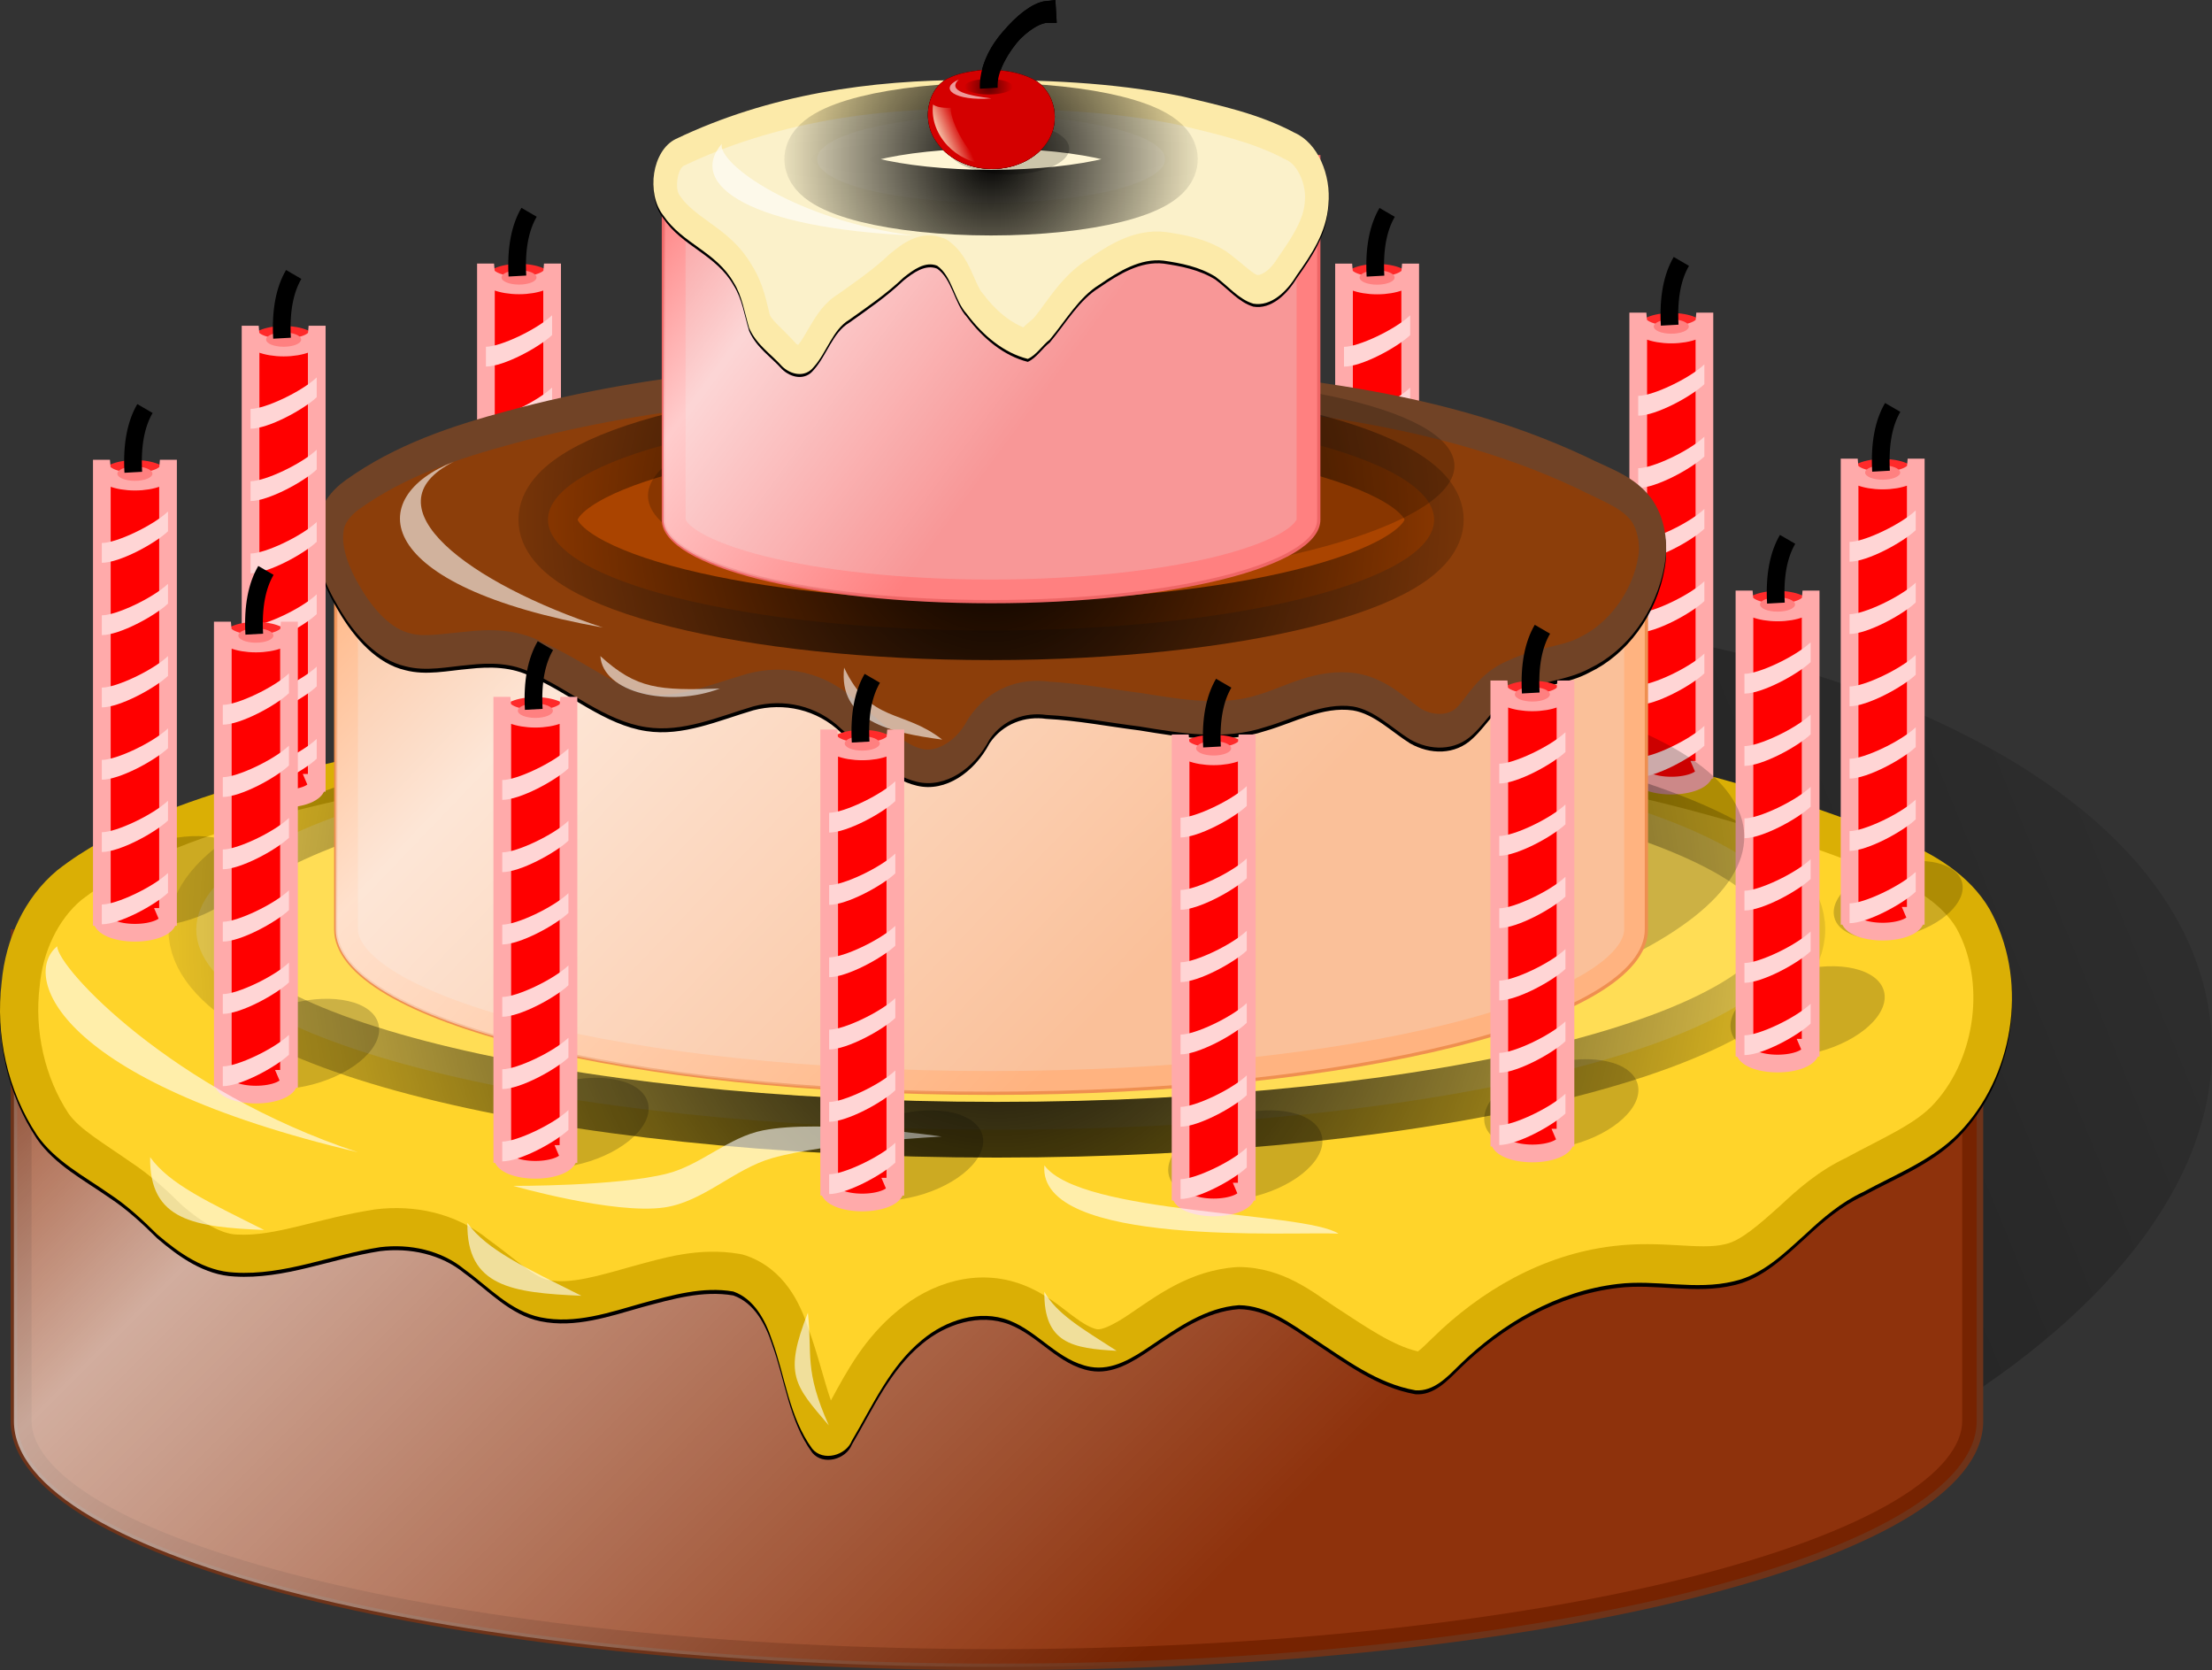<svg version="1.1" xmlns="http://www.w3.org/2000/svg" xmlns:xlink="http://www.w3.org/1999/xlink" width="124.995" height="94.355" viewBox="0,0,124.995,94.355"><rect x="0" y="0" width="124.995" height="94.355" fill="#333333" stroke="none"/><defs><linearGradient x1="182.182" y1="197.947" x2="303.03" y2="148.515" gradientUnits="userSpaceOnUse" id="color-1"><stop offset="0" stop-color="#000000"/><stop offset="1" stop-color="#000000" stop-opacity="0"/></linearGradient><linearGradient x1="166.025" y1="183.651" x2="220.434" y2="238.068" gradientUnits="userSpaceOnUse" id="color-2"><stop offset="0" stop-color="#ffffff" stop-opacity="0"/><stop offset="0.3" stop-color="#ffffff"/><stop offset="1" stop-color="#ffffff" stop-opacity="0"/></linearGradient><radialGradient cx="229.48" cy="179.779" r="51.852" gradientUnits="userSpaceOnUse" id="color-3"><stop offset="0" stop-color="#000000"/><stop offset="1" stop-color="#000000" stop-opacity="0"/></radialGradient><linearGradient x1="187.886" y1="161.812" x2="224.093" y2="196.563" gradientUnits="userSpaceOnUse" id="color-4"><stop offset="0" stop-color="#ffffff" stop-opacity="0"/><stop offset="0.3" stop-color="#ffffff"/><stop offset="1" stop-color="#ffffff" stop-opacity="0"/></linearGradient><radialGradient cx="229.146" cy="156.628" r="31.731" gradientUnits="userSpaceOnUse" id="color-5"><stop offset="0" stop-color="#000000"/><stop offset="1" stop-color="#000000" stop-opacity="0"/></radialGradient><linearGradient x1="206.684" y1="143.272" x2="226.2" y2="157.681" gradientUnits="userSpaceOnUse" id="color-6"><stop offset="0" stop-color="#ffffff" stop-opacity="0"/><stop offset="0.352" stop-color="#ffffff"/><stop offset="1" stop-color="#ffffff" stop-opacity="0"/></linearGradient><radialGradient cx="229.151" cy="136.259" r="12.565" gradientUnits="userSpaceOnUse" id="color-7"><stop offset="0" stop-color="#000000"/><stop offset="1" stop-color="#000000" stop-opacity="0"/></radialGradient><radialGradient cx="229.02" cy="132.164" r="1.37" gradientUnits="userSpaceOnUse" id="color-8"><stop offset="0" stop-color="#000000"/><stop offset="1" stop-color="#000000" stop-opacity="0"/></radialGradient><linearGradient x1="226.156" y1="134.839" x2="227.391" y2="134.323" gradientUnits="userSpaceOnUse" id="color-9"><stop offset="0" stop-color="#fff6d5"/><stop offset="1" stop-color="#fff6d5" stop-opacity="0"/></linearGradient><radialGradient cx="229.02" cy="132.164" r="1.37" gradientUnits="userSpaceOnUse" id="color-10"><stop offset="0" stop-color="#000000"/><stop offset="1" stop-color="#000000" stop-opacity="0"/></radialGradient><linearGradient x1="226.156" y1="134.839" x2="227.391" y2="134.323" gradientUnits="userSpaceOnUse" id="color-11"><stop offset="0" stop-color="#fff6d5"/><stop offset="1" stop-color="#fff6d5" stop-opacity="0"/></linearGradient></defs><g transform="translate(-173.153,-127.267)"><g data-paper-data="{&quot;isPaintingLayer&quot;:true}" stroke-linecap="butt" stroke-linejoin="miter" stroke-miterlimit="10" stroke-dasharray="" stroke-dashoffset="0" style="mix-blend-mode: normal"><path d="M182.183,197.948c-3.398,-15.598 19.734,-31.475 51.665,-35.464c31.931,-3.988 60.571,5.423 63.969,21.021c3.398,15.598 -19.734,31.475 -51.665,35.464c-31.931,3.988 -60.571,-5.423 -63.969,-21.021z" fill="url(#color-1)" fill-rule="evenodd" stroke="none" stroke-width="1" opacity="0.8"/><g stroke-width="1"><path d="M200.612,142.939c0,-0.423 0.837,-0.766 1.87,-0.766c1.033,0 1.87,0.343 1.87,0.766c0,0.423 -0.837,0.766 -1.87,0.766c-1.033,0 -1.87,-0.343 -1.87,-0.766z" fill="#ff2a2a" fill-rule="evenodd" stroke="none"/><path d="M200.612,142.655h0.004c0.039,0.409 0.858,0.734 1.866,0.734c1.008,0 1.827,-0.325 1.866,-0.734h0.004v25.325h-0.031c0.018,0.042 0.031,0.083 0.031,0.128c0,0.423 -0.837,0.766 -1.87,0.766c-1.033,0 -1.87,-0.343 -1.87,-0.766c0,-0.044 0.01,-0.086 0.027,-0.128h-0.027v-25.325z" fill="#ff0000" fill-rule="evenodd" stroke="#ffaaaa"/><path d="M200.611,167.28c0.822,0 2.883,-0.97 3.739,-1.78v1.118c-0.74,0.7 -2.732,1.78 -3.739,1.78z" fill="#ffd5d5" fill-rule="evenodd" stroke="none"/><path d="M200.611,163.195c0.822,0 2.883,-0.97 3.739,-1.78v1.118c-0.74,0.7 -2.732,1.78 -3.739,1.78z" fill="#ffd5d5" fill-rule="evenodd" stroke="none"/><path d="M200.611,159.11c0.822,0 2.883,-0.97 3.739,-1.78v1.118c-0.74,0.7 -2.732,1.78 -3.739,1.78z" fill="#ffd5d5" fill-rule="evenodd" stroke="none"/><path d="M200.611,155.026c0.822,0 2.883,-0.97 3.739,-1.78v1.118c-0.74,0.7 -2.732,1.78 -3.739,1.78z" fill="#ffd5d5" fill-rule="evenodd" stroke="none"/><path d="M200.611,150.941c0.822,0 2.883,-0.97 3.739,-1.78v1.118c-0.74,0.7 -2.732,1.78 -3.739,1.78z" fill="#ffd5d5" fill-rule="evenodd" stroke="none"/><path d="M200.611,146.857c0.822,0 2.883,-0.97 3.739,-1.78v1.118c-0.74,0.7 -2.732,1.78 -3.739,1.78z" fill="#ffd5d5" fill-rule="evenodd" stroke="none"/><path d="M201.491,142.939c0,-0.224 0.443,-0.406 0.99,-0.406c0.547,0 0.99,0.182 0.99,0.406c0,0.224 -0.443,0.406 -0.99,0.406c-0.547,0 -0.99,-0.182 -0.99,-0.406z" fill="#ff8080" fill-rule="evenodd" stroke="none"/><path d="M202.39,142.862c-0.087,-1.577 0.16,-2.744 0.659,-3.602" fill="none" fill-rule="nonzero" stroke="#000000"/></g><g stroke-width="1"><path d="M216.313,142.482c0,-0.423 0.837,-0.766 1.87,-0.766c1.033,0 1.87,0.343 1.87,0.766c0,0.423 -0.837,0.766 -1.87,0.766c-1.033,0 -1.87,-0.343 -1.87,-0.766z" fill="#ff2a2a" fill-rule="evenodd" stroke="none"/><path d="M216.314,142.199h0.004c0.039,0.409 0.858,0.734 1.866,0.734c1.008,0 1.827,-0.325 1.866,-0.734h0.004v25.325h-0.031c0.018,0.042 0.031,0.083 0.031,0.128c0,0.423 -0.837,0.766 -1.87,0.766c-1.033,0 -1.87,-0.343 -1.87,-0.766c0,-0.044 0.01,-0.086 0.027,-0.128h-0.027v-25.325z" fill="#ff0000" fill-rule="evenodd" stroke="#ffaaaa"/><path d="M216.313,166.823c0.822,0 2.883,-0.97 3.739,-1.78v1.118c-0.74,0.7 -2.732,1.78 -3.739,1.78z" fill="#ffd5d5" fill-rule="evenodd" stroke="none"/><path d="M216.313,162.738c0.822,0 2.883,-0.97 3.739,-1.78v1.118c-0.74,0.7 -2.732,1.78 -3.739,1.78z" fill="#ffd5d5" fill-rule="evenodd" stroke="none"/><path d="M216.313,158.654c0.822,0 2.883,-0.97 3.739,-1.78v1.118c-0.74,0.7 -2.732,1.78 -3.739,1.78z" fill="#ffd5d5" fill-rule="evenodd" stroke="none"/><path d="M216.313,154.569c0.822,0 2.883,-0.97 3.739,-1.78v1.118c-0.74,0.7 -2.732,1.78 -3.739,1.78z" fill="#ffd5d5" fill-rule="evenodd" stroke="none"/><path d="M216.313,150.484c0.822,0 2.883,-0.97 3.739,-1.78v1.118c-0.74,0.7 -2.732,1.78 -3.739,1.78z" fill="#ffd5d5" fill-rule="evenodd" stroke="none"/><path d="M216.313,146.4c0.822,0 2.883,-0.97 3.739,-1.78v1.118c-0.74,0.7 -2.732,1.78 -3.739,1.78z" fill="#ffd5d5" fill-rule="evenodd" stroke="none"/><path d="M217.192,142.482c0,-0.224 0.443,-0.406 0.99,-0.406c0.547,0 0.99,0.182 0.99,0.406c0,0.224 -0.443,0.406 -0.99,0.406c-0.547,0 -0.99,-0.182 -0.99,-0.406z" fill="#ff8080" fill-rule="evenodd" stroke="none"/><path d="M218.091,142.405c-0.087,-1.577 0.16,-2.744 0.659,-3.602" fill="none" fill-rule="nonzero" stroke="#000000"/></g><g stroke-width="1"><path d="M232.938,142.02c0,-0.423 0.837,-0.766 1.87,-0.766c1.033,0 1.87,0.343 1.87,0.766c0,0.423 -0.837,0.766 -1.87,0.766c-1.033,0 -1.87,-0.343 -1.87,-0.766z" fill="#ff2a2a" fill-rule="evenodd" stroke="none"/><path d="M232.938,141.737h0.004c0.039,0.409 0.858,0.734 1.866,0.734c1.008,0 1.827,-0.325 1.866,-0.734h0.004v25.325h-0.031c0.018,0.042 0.031,0.083 0.031,0.128c0,0.423 -0.837,0.766 -1.87,0.766c-1.033,0 -1.87,-0.343 -1.87,-0.766c0,-0.044 0.01,-0.086 0.027,-0.128h-0.027v-25.325z" fill="#ff0000" fill-rule="evenodd" stroke="#ffaaaa"/><path d="M232.937,166.361c0.822,0 2.883,-0.97 3.739,-1.78v1.118c-0.74,0.7 -2.732,1.78 -3.739,1.78z" fill="#ffd5d5" fill-rule="evenodd" stroke="none"/><path d="M232.937,162.277c0.822,0 2.883,-0.97 3.739,-1.78v1.118c-0.74,0.7 -2.732,1.78 -3.739,1.78z" fill="#ffd5d5" fill-rule="evenodd" stroke="none"/><path d="M232.937,158.192c0.822,0 2.883,-0.97 3.739,-1.78v1.118c-0.74,0.7 -2.732,1.78 -3.739,1.78z" fill="#ffd5d5" fill-rule="evenodd" stroke="none"/><path d="M232.937,154.107c0.822,0 2.883,-0.97 3.739,-1.78v1.118c-0.74,0.7 -2.732,1.78 -3.739,1.78z" fill="#ffd5d5" fill-rule="evenodd" stroke="none"/><path d="M232.937,150.023c0.822,0 2.883,-0.97 3.739,-1.78v1.118c-0.74,0.7 -2.732,1.78 -3.739,1.78z" fill="#ffd5d5" fill-rule="evenodd" stroke="none"/><path d="M232.937,145.938c0.822,0 2.883,-0.97 3.739,-1.78v1.118c-0.74,0.7 -2.732,1.78 -3.739,1.78z" fill="#ffd5d5" fill-rule="evenodd" stroke="none"/><path d="M233.817,142.02c0,-0.224 0.443,-0.406 0.99,-0.406c0.547,0 0.99,0.182 0.99,0.406c0,0.224 -0.443,0.406 -0.99,0.406c-0.547,0 -0.99,-0.182 -0.99,-0.406z" fill="#ff8080" fill-rule="evenodd" stroke="none"/><path d="M234.716,141.943c-0.087,-1.577 0.16,-2.744 0.659,-3.602" fill="none" fill-rule="nonzero" stroke="#000000"/></g><g stroke-width="1"><path d="M249.1,142.945c0,-0.423 0.837,-0.766 1.87,-0.766c1.033,0 1.87,0.343 1.87,0.766c0,0.423 -0.837,0.766 -1.87,0.766c-1.033,0 -1.87,-0.343 -1.87,-0.766z" fill="#ff2a2a" fill-rule="evenodd" stroke="none"/><path d="M249.101,142.661h0.004c0.039,0.409 0.858,0.734 1.866,0.734c1.008,0 1.827,-0.325 1.866,-0.734h0.004v25.325h-0.031c0.018,0.042 0.031,0.083 0.031,0.128c0,0.423 -0.837,0.766 -1.87,0.766c-1.033,0 -1.87,-0.343 -1.87,-0.766c0,-0.044 0.01,-0.086 0.027,-0.128h-0.027v-25.325z" fill="#ff0000" fill-rule="evenodd" stroke="#ffaaaa"/><path d="M249.1,167.285c0.822,0 2.883,-0.97 3.739,-1.78v1.118c-0.74,0.7 -2.732,1.78 -3.739,1.78z" fill="#ffd5d5" fill-rule="evenodd" stroke="none"/><path d="M249.1,163.201c0.822,0 2.883,-0.97 3.739,-1.78v1.118c-0.74,0.7 -2.732,1.78 -3.739,1.78z" fill="#ffd5d5" fill-rule="evenodd" stroke="none"/><path d="M249.1,159.116c0.822,0 2.883,-0.97 3.739,-1.78v1.118c-0.74,0.7 -2.732,1.78 -3.739,1.78z" fill="#ffd5d5" fill-rule="evenodd" stroke="none"/><path d="M249.1,155.031c0.822,0 2.883,-0.97 3.739,-1.78v1.118c-0.74,0.7 -2.732,1.78 -3.739,1.78z" fill="#ffd5d5" fill-rule="evenodd" stroke="none"/><path d="M249.1,150.947c0.822,0 2.883,-0.97 3.739,-1.78v1.118c-0.74,0.7 -2.732,1.78 -3.739,1.78z" fill="#ffd5d5" fill-rule="evenodd" stroke="none"/><path d="M249.1,146.862c0.822,0 2.883,-0.97 3.739,-1.78v1.118c-0.74,0.7 -2.732,1.78 -3.739,1.78z" fill="#ffd5d5" fill-rule="evenodd" stroke="none"/><path d="M249.98,142.944c0,-0.224 0.443,-0.406 0.99,-0.406c0.547,0 0.99,0.182 0.99,0.406c0,0.224 -0.443,0.406 -0.99,0.406c-0.547,0 -0.99,-0.182 -0.99,-0.406z" fill="#ff8080" fill-rule="evenodd" stroke="none"/><path d="M250.878,142.867c-0.087,-1.577 0.16,-2.744 0.659,-3.602" fill="none" fill-rule="nonzero" stroke="#000000"/></g><path d="M229.487,193.663c30.679,0 55.548,-6.218 55.548,-13.887v27.774c0,7.67 -24.869,13.887 -55.548,13.887c-30.679,0 -55.548,-6.218 -55.548,-13.887v-27.774c0,7.67 24.869,13.887 55.548,13.887z" fill="#762301" fill-rule="evenodd" stroke="#6e3319" stroke-width="0.37"/><path d="M177.794,186.043c2.949,1.743 7.087,3.252 12.171,4.523c10.169,2.542 24.114,4.097 39.521,4.097c15.407,0 29.353,-1.555 39.521,-4.097c5.084,-1.271 9.223,-2.781 12.171,-4.523c1.117,-0.66 2.083,-1.367 2.854,-2.124v23.63c0,1.376 -1.2,2.963 -3.873,4.543c-2.673,1.58 -6.67,3.063 -11.638,4.305c-9.936,2.484 -23.764,4.037 -39.036,4.037c-15.272,0 -29.1,-1.553 -39.036,-4.037c-4.968,-1.242 -8.964,-2.725 -11.638,-4.305c-2.673,-1.58 -3.873,-3.167 -3.873,-4.543v-23.63c0.771,0.757 1.737,1.464 2.854,2.124z" fill="#8e320c" fill-rule="evenodd" stroke="none" stroke-width="1"/><path d="M229.487,193.663c30.679,0 55.548,-6.218 55.548,-13.887v27.774c0,7.67 -24.869,13.887 -55.548,13.887c-30.679,0 -55.548,-6.218 -55.548,-13.887v-27.774c0,7.67 24.869,13.887 55.548,13.887z" fill="url(#color-2)" fill-rule="evenodd" stroke="none" stroke-width="0.185" opacity="0.6"/><path d="M224.602,166.839c1.353,-0.01 2.706,-0.019 4.059,-0.006c8.058,0.047 16.12,0.44 24.128,1.369c9.427,0.981 18.765,3.105 27.559,6.67c2.049,0.819 4.084,2.026 5.229,3.979c2.16,3.874 1.486,9.043 -1.448,12.336c-1.515,1.745 -3.732,2.572 -5.71,3.653c-1.217,0.566 -2.247,1.442 -3.219,2.352c-1.205,1.084 -2.434,2.318 -4.072,2.684c-2.164,0.527 -4.384,-0.115 -6.569,0.152c-3.412,0.403 -6.529,2.214 -8.953,4.594c-0.672,0.662 -1.436,1.489 -2.467,1.413c-2.167,-0.379 -3.956,-1.75 -5.753,-2.925c-1.286,-0.842 -2.616,-1.863 -4.223,-1.883c-1.874,0.133 -3.457,1.264 -4.965,2.278c-1.002,0.684 -2.165,1.434 -3.436,1.205c-1.801,-0.33 -2.923,-1.982 -4.583,-2.622c-1.681,-0.644 -3.592,-0.011 -4.921,1.102c-1.826,1.494 -2.789,3.708 -3.967,5.691c-0.333,0.843 -1.628,1.194 -2.239,0.457c-1.316,-1.8 -1.526,-4.09 -2.274,-6.133c-0.371,-1.122 -1.001,-2.335 -2.186,-2.751c-1.73,-0.299 -3.461,0.209 -5.12,0.653c-1.867,0.528 -3.814,1.208 -5.775,0.806c-1.72,-0.355 -2.928,-1.724 -4.297,-2.71c-1.317,-1.084 -3.098,-1.459 -4.767,-1.253c-2.751,0.423 -5.402,1.608 -8.229,1.433c-1.683,-0.074 -3.13,-1.095 -4.366,-2.154c-0.841,-0.835 -1.714,-1.646 -2.709,-2.297c-1.435,-1.004 -3.066,-1.846 -4.088,-3.319c-1.672,-2.522 -2.358,-5.656 -1.992,-8.654c0.219,-2.387 1.273,-4.751 3.137,-6.301c1.575,-1.236 3.371,-2.161 5.198,-2.962c3.933,-1.672 8.115,-2.642 12.276,-3.56c10.104,-2.13 20.427,-3.106 30.742,-3.298z" fill="#000000" fill-rule="evenodd" stroke="none" stroke-width="1"/><path d="M224.602,166.616c1.353,-0.009 2.706,-0.019 4.059,-0.006c8.058,0.047 16.12,0.44 24.128,1.369c9.427,0.981 18.765,3.105 27.559,6.67c2.049,0.819 4.084,2.026 5.229,3.979c2.16,3.874 1.486,9.043 -1.448,12.336c-1.515,1.745 -3.732,2.572 -5.71,3.653c-1.217,0.566 -2.247,1.442 -3.219,2.352c-1.205,1.084 -2.434,2.318 -4.072,2.684c-2.164,0.527 -4.384,-0.115 -6.569,0.152c-3.412,0.403 -6.529,2.214 -8.953,4.594c-0.672,0.662 -1.436,1.489 -2.467,1.413c-2.167,-0.379 -3.956,-1.75 -5.753,-2.925c-1.286,-0.842 -2.616,-1.863 -4.223,-1.883c-1.874,0.133 -3.457,1.264 -4.965,2.278c-1.002,0.684 -2.165,1.434 -3.436,1.205c-1.801,-0.33 -2.923,-1.982 -4.583,-2.622c-1.681,-0.644 -3.592,-0.011 -4.921,1.102c-1.826,1.494 -2.789,3.708 -3.967,5.691c-0.333,0.843 -1.628,1.194 -2.239,0.457c-1.316,-1.8 -1.526,-4.09 -2.274,-6.133c-0.371,-1.122 -1.001,-2.335 -2.186,-2.751c-1.73,-0.299 -3.461,0.209 -5.12,0.653c-1.867,0.528 -3.814,1.208 -5.775,0.806c-1.72,-0.355 -2.928,-1.724 -4.297,-2.71c-1.317,-1.084 -3.098,-1.459 -4.767,-1.253c-2.751,0.423 -5.402,1.608 -8.229,1.433c-1.683,-0.074 -3.13,-1.095 -4.366,-2.154c-0.841,-0.835 -1.714,-1.646 -2.709,-2.297c-1.435,-1.004 -3.066,-1.846 -4.088,-3.319c-1.672,-2.522 -2.358,-5.656 -1.992,-8.654c0.219,-2.387 1.273,-4.751 3.137,-6.301c1.575,-1.236 3.371,-2.161 5.198,-2.962c3.933,-1.672 8.115,-2.642 12.276,-3.56c10.104,-2.13 20.427,-3.106 30.742,-3.298z" fill="#daaf05" fill-rule="evenodd" stroke="none" stroke-width="0.185"/><g stroke-width="1"><path d="M265.725,145.715c0,-0.423 0.837,-0.766 1.87,-0.766c1.033,0 1.87,0.343 1.87,0.766c0,0.423 -0.837,0.766 -1.87,0.766c-1.033,0 -1.87,-0.343 -1.87,-0.766z" fill="#ff2a2a" fill-rule="evenodd" stroke="none"/><path d="M265.726,145.431h0.004c0.039,0.409 0.858,0.734 1.866,0.734c1.008,0 1.827,-0.325 1.866,-0.734h0.004v25.325h-0.031c0.018,0.042 0.031,0.083 0.031,0.128c0,0.423 -0.837,0.766 -1.87,0.766c-1.033,0 -1.87,-0.343 -1.87,-0.766c0,-0.044 0.01,-0.086 0.027,-0.128h-0.027v-25.325z" fill="#ff0000" fill-rule="evenodd" stroke="#ffaaaa"/><path d="M265.725,170.055c0.822,0 2.883,-0.97 3.739,-1.78v1.118c-0.74,0.7 -2.732,1.78 -3.739,1.78z" fill="#ffd5d5" fill-rule="evenodd" stroke="none"/><path d="M265.725,165.971c0.822,0 2.883,-0.97 3.739,-1.78v1.118c-0.74,0.7 -2.732,1.78 -3.739,1.78z" fill="#ffd5d5" fill-rule="evenodd" stroke="none"/><path d="M265.725,161.886c0.822,0 2.883,-0.97 3.739,-1.78v1.118c-0.74,0.7 -2.732,1.78 -3.739,1.78z" fill="#ffd5d5" fill-rule="evenodd" stroke="none"/><path d="M265.725,157.801c0.822,0 2.883,-0.97 3.739,-1.78v1.118c-0.74,0.7 -2.732,1.78 -3.739,1.78z" fill="#ffd5d5" fill-rule="evenodd" stroke="none"/><path d="M265.725,153.717c0.822,0 2.883,-0.97 3.739,-1.78v1.118c-0.74,0.7 -2.732,1.78 -3.739,1.78z" fill="#ffd5d5" fill-rule="evenodd" stroke="none"/><path d="M265.725,149.632c0.822,0 2.883,-0.97 3.739,-1.78v1.118c-0.74,0.7 -2.732,1.78 -3.739,1.78z" fill="#ffd5d5" fill-rule="evenodd" stroke="none"/><path d="M266.604,145.714c0,-0.224 0.443,-0.406 0.99,-0.406c0.547,0 0.99,0.182 0.99,0.406c0,0.224 -0.443,0.406 -0.99,0.406c-0.547,0 -0.99,-0.182 -0.99,-0.406z" fill="#ff8080" fill-rule="evenodd" stroke="none"/><path d="M267.503,145.637c-0.087,-1.577 0.16,-2.744 0.659,-3.602" fill="none" fill-rule="nonzero" stroke="#000000"/></g><path d="M228.639,168.769c0.003,0 0.005,0 0.008,0c7.997,0.047 15.98,0.439 23.893,1.357c0.008,0.001 0.017,0.002 0.025,0.003c9.254,0.963 18.396,3.042 26.973,6.519c0.003,0.001 0.006,0.003 0.01,0.004c1.819,0.727 3.378,1.737 4.159,3.053c1.653,2.993 1.106,7.255 -1.184,9.825c-0.006,0.007 -0.012,0.014 -0.018,0.021c-1.053,1.212 -2.949,1.987 -5.117,3.172l0.125,-0.063c-1.571,0.73 -2.762,1.782 -3.782,2.737l0.031,-0.029c-1.268,1.141 -2.247,1.992 -3.101,2.183c-0.013,0.003 -0.027,0.006 -0.04,0.009c-1.441,0.351 -3.543,-0.233 -6.315,0.105c-4.005,0.475 -7.518,2.553 -10.21,5.197c-0.001,0.001 -0.002,0.001 -0.003,0.002c-0.365,0.36 -0.654,0.637 -0.813,0.747c-0.005,0.003 -0.001,0.001 -0.005,0.004c-1.421,-0.33 -2.908,-1.363 -4.702,-2.535c-0,-0 -0.001,-0 -0.001,-0c-0,-0 -0,-0 -0,-0c-1.189,-0.779 -2.875,-2.2 -5.378,-2.232c-0.06,-0.001 -0.12,0.001 -0.18,0.005c-2.652,0.188 -4.545,1.653 -6.016,2.641c-0.004,0.003 -0.009,0.006 -0.013,0.009c-0.962,0.657 -1.596,0.903 -1.835,0.861c-0.351,-0.066 -0.779,-0.305 -1.436,-0.797c-0.659,-0.494 -1.496,-1.227 -2.755,-1.713c-0.001,-0.001 -0.003,-0.001 -0.004,-0.001c-2.624,-1.006 -5.264,-0.053 -7.065,1.452c-1.897,1.555 -2.886,3.432 -3.785,5.082c-0.392,-1.116 -0.703,-2.507 -1.283,-4.102c-0.457,-1.373 -1.329,-3.319 -3.513,-4.085c-0.113,-0.04 -0.229,-0.07 -0.346,-0.09c-2.369,-0.41 -4.418,0.255 -6.046,0.69c-0.01,0.003 -0.02,0.005 -0.03,0.008c-1.957,0.554 -3.539,1.021 -4.753,0.772c-0.837,-0.174 -1.815,-1.162 -3.467,-2.351l0.11,0.085c-1.867,-1.536 -4.235,-1.992 -6.403,-1.725c-0.021,0.003 -0.043,0.006 -0.064,0.009c-3.143,0.484 -5.623,1.546 -7.767,1.414c-0.013,-0.001 -0.025,-0.002 -0.038,-0.002c-0.861,-0.038 -1.926,-0.673 -3.046,-1.63c-0.849,-0.839 -1.789,-1.719 -2.944,-2.475l0.055,0.037c-1.593,-1.114 -2.911,-1.867 -3.542,-2.763c-1.357,-2.059 -1.939,-4.692 -1.635,-7.179c0.003,-0.021 0.005,-0.043 0.007,-0.064c0.173,-1.884 1.02,-3.709 2.354,-4.826c1.349,-1.051 2.965,-1.896 4.691,-2.654c3.694,-1.569 7.727,-2.516 11.861,-3.428c0.002,-0 0.004,-0.001 0.006,-0.001c9.941,-2.095 20.127,-3.061 30.332,-3.251c1.343,-0.01 2.674,-0.018 3.996,-0.006z" fill="#ffd42a" fill-rule="evenodd" stroke="none" stroke-width="1"/><path d="M184.243,179.781c0,-6.246 20.254,-11.31 45.238,-11.31c24.984,0 45.238,5.064 45.238,11.31c0,6.246 -20.254,11.31 -45.238,11.31c-24.984,0 -45.238,-5.064 -45.238,-11.31z" fill="#ffdd55" fill-rule="evenodd" stroke="url(#color-3)" stroke-width="3.147"/><path d="M270.981,185.554c-0.335,-1.262 1.325,-2.797 3.708,-3.429c2.383,-0.632 4.586,-0.123 4.921,1.139c0.335,1.262 -1.325,2.797 -3.708,3.429c-2.383,0.632 -4.586,0.123 -4.921,-1.139z" fill="#000000" fill-rule="evenodd" stroke="none" stroke-width="1" opacity="0.2"/><g stroke-width="1"><path d="M271.728,161.416c0,-0.423 0.837,-0.766 1.87,-0.766c1.033,0 1.87,0.343 1.87,0.766c0,0.423 -0.837,0.766 -1.87,0.766c-1.033,0 -1.87,-0.343 -1.87,-0.766z" fill="#ff2a2a" fill-rule="evenodd" stroke="none"/><path d="M271.729,161.133h0.004c0.039,0.409 0.858,0.734 1.866,0.734c1.008,0 1.827,-0.325 1.866,-0.734h0.004v25.325h-0.031c0.018,0.042 0.031,0.083 0.031,0.128c0,0.423 -0.837,0.766 -1.87,0.766c-1.033,0 -1.87,-0.343 -1.87,-0.766c0,-0.044 0.01,-0.086 0.027,-0.128h-0.027v-25.325z" fill="#ff0000" fill-rule="evenodd" stroke="#ffaaaa"/><path d="M271.728,185.757c0.822,0 2.883,-0.97 3.739,-1.78v1.118c-0.74,0.7 -2.732,1.78 -3.739,1.78z" fill="#ffd5d5" fill-rule="evenodd" stroke="none"/><path d="M271.728,181.672c0.822,0 2.883,-0.97 3.739,-1.78v1.118c-0.74,0.7 -2.732,1.78 -3.739,1.78z" fill="#ffd5d5" fill-rule="evenodd" stroke="none"/><path d="M271.728,177.588c0.822,0 2.883,-0.97 3.739,-1.78v1.118c-0.74,0.7 -2.732,1.78 -3.739,1.78z" fill="#ffd5d5" fill-rule="evenodd" stroke="none"/><path d="M271.728,173.503c0.822,0 2.883,-0.97 3.739,-1.78v1.118c-0.74,0.7 -2.732,1.78 -3.739,1.78z" fill="#ffd5d5" fill-rule="evenodd" stroke="none"/><path d="M271.728,169.418c0.822,0 2.883,-0.97 3.739,-1.78v1.118c-0.74,0.7 -2.732,1.78 -3.739,1.78z" fill="#ffd5d5" fill-rule="evenodd" stroke="none"/><path d="M271.728,165.334c0.822,0 2.883,-0.97 3.739,-1.78v1.118c-0.74,0.7 -2.732,1.78 -3.739,1.78z" fill="#ffd5d5" fill-rule="evenodd" stroke="none"/><path d="M272.607,161.416c0,-0.224 0.443,-0.406 0.99,-0.406c0.547,0 0.99,0.182 0.99,0.406c0,0.224 -0.443,0.406 -0.99,0.406c-0.547,0 -0.99,-0.182 -0.99,-0.406z" fill="#ff8080" fill-rule="evenodd" stroke="none"/><path d="M273.506,161.339c-0.087,-1.577 0.16,-2.744 0.659,-3.602" fill="none" fill-rule="nonzero" stroke="#000000"/></g><path d="M196.954,179.096c-2.19,-6.239 12.722,-12.59 33.309,-14.185c20.586,-1.595 39.05,2.169 41.241,8.408c2.19,6.239 -12.722,12.59 -33.309,14.185c-20.586,1.595 -39.05,-2.169 -41.241,-8.408z" fill="#000000" fill-rule="evenodd" stroke="none" stroke-width="1" opacity="0.2"/><path d="M229.156,165.885c20.452,0 37.032,-4.145 37.032,-9.258v23.147c0,5.113 -16.58,9.258 -37.032,9.258c-20.452,0 -37.032,-4.145 -37.032,-9.258v-23.147c0,5.113 16.58,9.258 37.032,9.258z" fill="#ffb380" fill-rule="evenodd" stroke="#ef8f50" stroke-width="0.185"/><path d="M194.395,161.316c2.047,1.21 4.847,2.224 8.271,3.08c6.848,1.712 16.18,2.749 26.491,2.749c10.311,0 19.643,-1.037 26.491,-2.749c3.424,-0.856 6.224,-1.87 8.271,-3.08c0.366,-0.217 0.688,-0.455 1.013,-0.693v19.151c0,0.599 -0.591,1.515 -2.292,2.521c-1.701,1.006 -4.324,1.986 -7.602,2.806c-6.556,1.639 -15.739,2.674 -25.881,2.674c-10.141,0 -19.325,-1.035 -25.881,-2.674c-3.278,-0.819 -5.901,-1.8 -7.602,-2.806c-1.701,-1.006 -2.292,-1.922 -2.292,-2.521v-19.151c0.325,0.237 0.647,0.476 1.013,0.693z" fill="#fac099" fill-rule="evenodd" stroke="none" stroke-width="1"/><path d="M229.156,165.885c20.452,0 37.032,-4.145 37.032,-9.258v23.147c0,5.113 -16.58,9.258 -37.032,9.258c-20.452,0 -37.032,-4.145 -37.032,-9.258v-23.147c0,5.113 16.58,9.258 37.032,9.258z" fill="url(#color-4)" fill-rule="evenodd" stroke="none" stroke-width="0.185" opacity="0.6"/><path d="M234.381,147.876c4.842,0.224 9.678,0.651 14.486,1.398c4.733,0.743 9.451,1.924 13.92,4.024c1.189,0.606 2.505,0.992 3.473,2.097c0.88,0.985 1.217,2.565 0.958,3.978c-0.459,2.69 -2.176,4.893 -4.225,5.873c-1.311,0.712 -2.784,0.713 -4.114,1.346c-1.044,0.411 -1.651,1.608 -2.494,2.384c-1.006,0.97 -2.435,0.923 -3.553,0.287c-1.057,-0.661 -2.019,-1.66 -3.23,-1.862c-1.711,-0.241 -3.319,0.698 -4.95,1.163c-2.33,0.77 -4.761,0.353 -7.111,-0.033c-1.757,-0.22 -3.507,-0.564 -5.273,-0.653c-1.157,-0.165 -2.433,0.249 -3.198,1.385c-0.86,1.636 -2.486,2.771 -4.087,2.397c-1.667,-0.381 -2.932,-1.883 -4.299,-2.999c-1.383,-1.335 -3.261,-1.712 -4.956,-1.267c-1.984,0.585 -3.985,1.495 -6.057,1.176c-2.332,-0.348 -4.284,-2.105 -6.454,-3.057c-1.127,-0.58 -2.371,-0.595 -3.569,-0.457c-1.196,0.1 -2.411,0.388 -3.6,0.072c-1.578,-0.367 -2.845,-1.764 -3.759,-3.325c-0.79,-1.308 -1.475,-2.931 -1.234,-4.612c0.125,-1.156 0.851,-2.026 1.636,-2.58c2.818,-2.015 6,-3.064 9.16,-3.913c8.25,-2.236 16.725,-2.82 25.149,-2.953c2.46,-0.026 4.922,0.024 7.381,0.131z" fill="#000000" fill-rule="evenodd" stroke="none" stroke-width="1"/><path d="M234.381,147.654c4.842,0.224 9.678,0.651 14.486,1.398c4.733,0.743 9.451,1.924 13.92,4.024c1.189,0.606 2.505,0.992 3.473,2.097c0.88,0.985 1.217,2.565 0.958,3.978c-0.459,2.69 -2.176,4.893 -4.225,5.873c-1.311,0.712 -2.784,0.713 -4.114,1.346c-1.044,0.411 -1.651,1.608 -2.494,2.384c-1.006,0.97 -2.435,0.923 -3.553,0.287c-1.057,-0.661 -2.019,-1.66 -3.23,-1.862c-1.711,-0.241 -3.319,0.698 -4.95,1.163c-2.33,0.77 -4.761,0.353 -7.111,-0.033c-1.757,-0.22 -3.507,-0.564 -5.273,-0.653c-1.157,-0.165 -2.433,0.249 -3.198,1.385c-0.86,1.636 -2.486,2.771 -4.087,2.397c-1.667,-0.381 -2.932,-1.883 -4.299,-2.999c-1.383,-1.335 -3.261,-1.712 -4.956,-1.267c-1.984,0.585 -3.985,1.495 -6.057,1.176c-2.332,-0.348 -4.284,-2.105 -6.454,-3.057c-1.127,-0.58 -2.371,-0.595 -3.569,-0.457c-1.196,0.1 -2.411,0.388 -3.6,0.072c-1.578,-0.367 -2.845,-1.764 -3.759,-3.325c-0.79,-1.308 -1.475,-2.931 -1.234,-4.612c0.125,-1.156 0.851,-2.026 1.636,-2.58c2.818,-2.015 6,-3.064 9.16,-3.913c8.25,-2.236 16.725,-2.82 25.149,-2.953c2.46,-0.026 4.922,0.024 7.381,0.131z" fill="#714326" fill-rule="evenodd" stroke="none" stroke-width="1"/><path d="M227.02,149.414c2.431,-0.025 4.867,0.024 7.304,0.129c4.806,0.223 9.597,0.645 14.35,1.384l0.002,0c4.657,0.732 9.254,1.889 13.565,3.915l-0.04,-0.02c1.346,0.687 2.428,1.064 3.018,1.738c0.004,0.004 0.008,0.008 0.012,0.013c0.42,0.47 0.635,1.386 0.493,2.16c-0.002,0.009 -0.003,0.018 -0.005,0.028c-0.335,1.963 -1.683,3.735 -3.279,4.499c-0.021,0.01 -0.043,0.021 -0.064,0.033c-0.911,0.495 -2.327,0.517 -3.982,1.286c-1.685,0.674 -2.408,2.183 -2.925,2.66c-0.009,0.008 -0.018,0.016 -0.026,0.025c-0.428,0.413 -1.258,0.451 -1.947,0.069c-0.833,-0.531 -1.935,-1.735 -3.687,-2.027c-0.01,-0.002 -0.021,-0.003 -0.031,-0.005c-2.264,-0.319 -4.064,0.799 -5.469,1.199c-0.017,0.005 -0.035,0.01 -0.052,0.016c-1.939,0.641 -4.156,0.306 -6.512,-0.081c-0.016,-0.002 -0.032,-0.005 -0.047,-0.007c-1.667,-0.209 -3.415,-0.547 -5.261,-0.65c-1.573,-0.221 -3.363,0.3 -4.545,2.055c-0.038,0.057 -0.074,0.117 -0.107,0.179c-0.556,1.058 -1.659,1.769 -2.517,1.568c-0.002,-0 -0.004,-0.001 -0.006,-0.001c-1.095,-0.25 -2.2,-1.467 -3.733,-2.717l0.1,0.089c-1.803,-1.741 -4.127,-2.177 -6.219,-1.628c-0.013,0.003 -0.025,0.007 -0.038,0.011c-2.106,0.622 -3.915,1.384 -5.511,1.139c-0.002,-0 -0.004,-0.001 -0.005,-0.001c-1.807,-0.27 -3.64,-1.855 -6.068,-2.933c-1.478,-0.754 -2.974,-0.737 -4.273,-0.588l-0.009,0.001c-1.304,0.111 -2.352,0.314 -3.135,0.106c-0.013,-0.003 -0.026,-0.007 -0.038,-0.01c-1.029,-0.239 -2.026,-1.252 -2.801,-2.574c-0.004,-0.008 -0.009,-0.015 -0.013,-0.022c-0.681,-1.128 -1.079,-2.283 -0.954,-3.152c0.004,-0.027 0.007,-0.054 0.01,-0.081c0.035,-0.328 0.339,-0.808 0.878,-1.189c0.002,-0.002 0.005,-0.003 0.007,-0.005c2.585,-1.848 5.605,-2.865 8.717,-3.702c0.001,-0 0.002,-0.001 0.003,-0.001c8.088,-2.192 16.455,-2.776 24.834,-2.909z" fill="#8c3e0a" fill-rule="evenodd" stroke="none" stroke-width="1"/><path d="M226.396,169.051c-2.968,-0.397 -5.87,-1.052 -5.545,-4.067c1.494,3.174 3.307,2.32 5.545,4.067z" fill="#ffffff" fill-rule="nonzero" stroke="none" stroke-width="1" opacity="0.6"/><path d="M204.12,156.628c0,-3.457 11.209,-6.259 25.036,-6.259c13.827,0 25.036,2.802 25.036,6.259c0,3.457 -11.209,6.259 -25.036,6.259c-13.827,0 -25.036,-2.802 -25.036,-6.259z" fill="#aa4400" fill-rule="evenodd" stroke="url(#color-5)" stroke-width="3.342"/><path d="M209.899,155.891c-1.331,-3.152 7.733,-6.361 20.245,-7.167c12.512,-0.806 23.735,1.096 25.066,4.248c1.331,3.152 -7.733,6.361 -20.245,7.167c-12.512,0.806 -23.735,-1.096 -25.066,-4.248z" fill="#000000" fill-rule="evenodd" stroke="none" stroke-width="1" opacity="0.2"/><path d="M229.157,140.646c10.218,0 18.504,-2.069 18.516,-4.623v20.605c0,2.557 -8.29,4.629 -18.516,4.629c-10.226,0 -18.516,-2.072 -18.516,-4.629v-20.605c0.012,2.554 8.298,4.623 18.516,4.623z" fill="#ff8080" fill-rule="evenodd" stroke="#ef6666" stroke-width="0.185"/><path d="M215.768,140.504c3.495,0.873 8.195,1.391 13.389,1.391c5.194,0 9.893,-0.518 13.389,-1.391c1.539,-0.384 2.828,-0.836 3.875,-1.384v17.51c0,-0.038 -0.075,0.272 -0.84,0.724c-0.765,0.452 -2.032,0.934 -3.635,1.335c-3.205,0.801 -7.761,1.318 -12.789,1.318c-5.028,0 -9.584,-0.517 -12.789,-1.318c-1.603,-0.401 -2.87,-0.883 -3.635,-1.335c-0.765,-0.452 -0.84,-0.761 -0.84,-0.724v-17.51c1.047,0.548 2.336,0.999 3.875,1.384z" fill="#f89797" fill-rule="evenodd" stroke="none" stroke-width="1"/><path d="M229.157,140.646c10.218,0 18.504,-2.069 18.516,-4.623v20.605c0,2.557 -8.29,4.629 -18.516,4.629c-10.226,0 -18.516,-2.072 -18.516,-4.629v-20.605c0.012,2.554 8.298,4.623 18.516,4.623z" fill="url(#color-6)" fill-rule="evenodd" stroke="none" stroke-width="0.185" opacity="0.6"/><path d="M227.991,131.953c3.984,-0.021 7.986,0.119 11.925,0.919c2.157,0.522 4.355,0.975 6.385,2.059c1.318,0.575 2.078,2.389 1.918,4.058c-0.105,1.59 -0.981,2.85 -1.794,4.001c-0.565,0.933 -1.452,1.767 -2.447,1.601c-0.822,-0.239 -1.443,-1.014 -2.153,-1.532c-0.905,-0.556 -1.926,-0.756 -2.922,-0.9c-1.293,-0.148 -2.515,0.588 -3.612,1.347c-1.158,0.7 -1.911,2.031 -2.816,3.11c-0.43,0.333 -0.754,0.877 -1.244,1.094c-1.339,-0.335 -2.528,-1.31 -3.444,-2.538c-0.71,-0.769 -0.828,-2.13 -1.678,-2.728c-0.673,-0.265 -1.349,0.234 -1.899,0.672c-0.959,0.914 -2.022,1.639 -3.07,2.384c-0.935,0.55 -1.273,1.861 -2.012,2.674c-0.484,0.607 -1.28,0.438 -1.781,-0.044c-0.628,-0.705 -1.443,-1.212 -1.86,-2.161c-0.261,-0.865 -0.397,-1.821 -0.871,-2.567c-0.998,-1.761 -2.89,-2.186 -3.99,-3.809c-0.971,-1.25 -0.619,-3.653 0.707,-4.303c5.29,-2.535 11.014,-3.343 16.657,-3.337z" fill="#000000" fill-rule="evenodd" stroke="none" stroke-width="1"/><path d="M227.991,131.786c3.984,-0.021 7.986,0.119 11.925,0.919c2.157,0.522 4.355,0.975 6.385,2.059c1.318,0.575 2.078,2.389 1.918,4.058c-0.105,1.59 -0.981,2.85 -1.794,4.001c-0.565,0.933 -1.452,1.767 -2.447,1.601c-0.822,-0.239 -1.443,-1.014 -2.153,-1.532c-0.905,-0.556 -1.926,-0.756 -2.922,-0.9c-1.293,-0.148 -2.515,0.588 -3.612,1.347c-1.158,0.7 -1.911,2.031 -2.816,3.11c-0.43,0.333 -0.754,0.877 -1.244,1.094c-1.339,-0.335 -2.528,-1.31 -3.444,-2.538c-0.71,-0.769 -0.828,-2.13 -1.678,-2.728c-0.673,-0.265 -1.349,0.234 -1.899,0.672c-0.959,0.914 -2.022,1.639 -3.07,2.384c-0.935,0.55 -1.273,1.861 -2.012,2.674c-0.484,0.607 -1.28,0.438 -1.781,-0.044c-0.628,-0.705 -1.443,-1.212 -1.86,-2.161c-0.261,-0.865 -0.397,-1.821 -0.871,-2.567c-0.998,-1.761 -2.89,-2.186 -3.99,-3.809c-0.971,-1.25 -0.619,-3.653 0.707,-4.303c5.29,-2.535 11.014,-3.343 16.657,-3.337z" fill="#fceaa9" fill-rule="evenodd" stroke="none" stroke-width="0.185"/><path d="M227.968,133.41c0.002,0 0.005,0 0.007,0c3.95,-0.021 7.872,0.12 11.688,0.893c2.172,0.525 4.263,0.976 6.093,1.952c0.027,0.015 0.055,0.028 0.083,0.04c0.649,0.283 1.141,1.399 1.051,2.336c-0.002,0.019 -0.003,0.038 -0.005,0.058c-0.062,0.931 -0.667,1.923 -1.475,3.067c-0.022,0.031 -0.043,0.063 -0.062,0.095c-0.373,0.617 -0.842,0.962 -1.157,0.955c-0.347,-0.146 -0.854,-0.683 -1.717,-1.313c-0.027,-0.02 -0.055,-0.039 -0.084,-0.056c-1.145,-0.703 -2.321,-0.911 -3.356,-1.06c-0.011,-0.002 -0.021,-0.003 -0.032,-0.004c-1.769,-0.202 -3.235,0.758 -4.379,1.55l0.065,-0.042c-1.525,0.922 -2.344,2.418 -3.111,3.35c-0.252,0.21 -0.477,0.406 -0.598,0.535c-0.823,-0.346 -1.606,-1.002 -2.245,-1.86c-0.032,-0.042 -0.065,-0.083 -0.1,-0.121c-0.093,-0.101 -0.253,-0.423 -0.498,-0.982c-0.246,-0.559 -0.622,-1.391 -1.397,-1.936c-0.08,-0.056 -0.164,-0.102 -0.252,-0.136c-1.37,-0.54 -2.431,0.389 -3.012,0.852c-0.031,0.025 -0.062,0.051 -0.091,0.079c-0.853,0.813 -1.862,1.508 -2.924,2.263l0.09,-0.059c-0.779,0.458 -1.247,1.189 -1.577,1.75c-0.314,0.532 -0.534,0.923 -0.712,1.133c-0.042,-0.016 -0.094,-0.035 -0.126,-0.065l0.076,0.079c-0.776,-0.871 -1.352,-1.307 -1.552,-1.679c-0.183,-0.679 -0.338,-1.737 -1.012,-2.816c-0.692,-1.2 -1.604,-1.858 -2.348,-2.393c-0.751,-0.541 -1.338,-0.978 -1.686,-1.492c-0.019,-0.028 -0.039,-0.056 -0.06,-0.082c-0.277,-0.357 -0.123,-1.487 0.241,-1.668c5.078,-2.431 10.634,-3.231 16.171,-3.225z" fill="#faf5e0" fill-rule="evenodd" stroke="none" stroke-width="1" opacity="0.6"/><path d="M219.328,136.259c0,-1.357 4.4,-2.457 9.828,-2.457c5.428,0 9.828,1.1 9.828,2.457c0,1.357 -4.4,2.457 -9.828,2.457c-5.428,0 -9.828,-1.1 -9.828,-2.457z" fill="#fff6d5" fill-rule="evenodd" stroke="url(#color-7)" stroke-width="3.707"/><path d="M276.808,179.094c-0.28,-1.088 1.108,-2.411 3.101,-2.956c1.992,-0.545 3.835,-0.106 4.115,0.982c0.28,1.088 -1.108,2.411 -3.101,2.956c-1.992,0.545 -3.835,0.106 -4.115,-0.982z" fill="#000000" fill-rule="evenodd" stroke="none" stroke-width="1" opacity="0.2"/><g stroke-width="1"><path d="M277.668,153.963c0,-0.423 0.837,-0.766 1.87,-0.766c1.033,0 1.87,0.343 1.87,0.766c0,0.423 -0.837,0.766 -1.87,0.766c-1.033,0 -1.87,-0.343 -1.87,-0.766z" fill="#ff2a2a" fill-rule="evenodd" stroke="none"/><path d="M277.669,153.68h0.004c0.039,0.409 0.858,0.734 1.866,0.734c1.008,0 1.827,-0.325 1.866,-0.734h0.004v25.325h-0.031c0.018,0.042 0.031,0.083 0.031,0.128c0,0.423 -0.837,0.766 -1.87,0.766c-1.033,0 -1.87,-0.343 -1.87,-0.766c0,-0.044 0.01,-0.086 0.027,-0.128h-0.027v-25.325z" fill="#ff0000" fill-rule="evenodd" stroke="#ffaaaa"/><path d="M277.667,178.304c0.822,0 2.883,-0.97 3.739,-1.78v1.118c-0.74,0.7 -2.732,1.78 -3.739,1.78z" fill="#ffd5d5" fill-rule="evenodd" stroke="none"/><path d="M277.667,174.22c0.822,0 2.883,-0.97 3.739,-1.78v1.118c-0.74,0.7 -2.732,1.78 -3.739,1.78z" fill="#ffd5d5" fill-rule="evenodd" stroke="none"/><path d="M277.667,170.135c0.822,0 2.883,-0.97 3.739,-1.78v1.118c-0.74,0.7 -2.732,1.78 -3.739,1.78z" fill="#ffd5d5" fill-rule="evenodd" stroke="none"/><path d="M277.667,166.05c0.822,0 2.883,-0.97 3.739,-1.78v1.118c-0.74,0.7 -2.732,1.78 -3.739,1.78z" fill="#ffd5d5" fill-rule="evenodd" stroke="none"/><path d="M277.667,161.966c0.822,0 2.883,-0.97 3.739,-1.78v1.118c-0.74,0.7 -2.732,1.78 -3.739,1.78z" fill="#ffd5d5" fill-rule="evenodd" stroke="none"/><path d="M277.667,157.881c0.822,0 2.883,-0.97 3.739,-1.78v1.118c-0.74,0.7 -2.732,1.78 -3.739,1.78z" fill="#ffd5d5" fill-rule="evenodd" stroke="none"/><path d="M278.547,153.963c0,-0.224 0.443,-0.406 0.99,-0.406c0.547,0 0.99,0.182 0.99,0.406c0,0.224 -0.443,0.406 -0.99,0.406c-0.547,0 -0.99,-0.182 -0.99,-0.406z" fill="#ff8080" fill-rule="evenodd" stroke="none"/><path d="M279.446,153.886c-0.087,-1.577 0.16,-2.744 0.659,-3.602" fill="none" fill-rule="nonzero" stroke="#000000"/></g><path d="M178.553,178.202c-0.335,-1.262 1.325,-2.797 3.708,-3.429c2.383,-0.632 4.586,-0.123 4.921,1.139c0.335,1.262 -1.325,2.797 -3.708,3.429c-2.383,0.632 -4.586,0.123 -4.921,-1.139z" fill="#000000" fill-rule="evenodd" stroke="none" stroke-width="1" opacity="0.2"/><g stroke-width="1"><path d="M178.907,154.026c0,-0.423 0.837,-0.766 1.87,-0.766c1.033,0 1.87,0.343 1.87,0.766c0,0.423 -0.837,0.766 -1.87,0.766c-1.033,0 -1.87,-0.343 -1.87,-0.766z" fill="#ff2a2a" fill-rule="evenodd" stroke="none"/><path d="M178.908,153.743h0.004c0.039,0.409 0.858,0.734 1.866,0.734c1.008,0 1.827,-0.325 1.866,-0.734h0.004v25.325h-0.031c0.018,0.042 0.031,0.083 0.031,0.128c0,0.423 -0.837,0.766 -1.87,0.766c-1.033,0 -1.87,-0.343 -1.87,-0.766c0,-0.044 0.01,-0.086 0.027,-0.128h-0.027v-25.325z" fill="#ff0000" fill-rule="evenodd" stroke="#ffaaaa"/><path d="M178.907,178.367c0.822,0 2.883,-0.97 3.739,-1.78v1.118c-0.74,0.7 -2.732,1.78 -3.739,1.78z" fill="#ffd5d5" fill-rule="evenodd" stroke="none"/><path d="M178.907,174.283c0.822,0 2.883,-0.97 3.739,-1.78v1.118c-0.74,0.7 -2.732,1.78 -3.739,1.78z" fill="#ffd5d5" fill-rule="evenodd" stroke="none"/><path d="M178.907,170.198c0.822,0 2.883,-0.97 3.739,-1.78v1.118c-0.74,0.7 -2.732,1.78 -3.739,1.78z" fill="#ffd5d5" fill-rule="evenodd" stroke="none"/><path d="M178.907,166.113c0.822,0 2.883,-0.97 3.739,-1.78v1.118c-0.74,0.7 -2.732,1.78 -3.739,1.78z" fill="#ffd5d5" fill-rule="evenodd" stroke="none"/><path d="M178.907,162.029c0.822,0 2.883,-0.97 3.739,-1.78v1.118c-0.74,0.7 -2.732,1.78 -3.739,1.78z" fill="#ffd5d5" fill-rule="evenodd" stroke="none"/><path d="M178.907,157.944c0.822,0 2.883,-0.97 3.739,-1.78v1.118c-0.74,0.7 -2.732,1.78 -3.739,1.78z" fill="#ffd5d5" fill-rule="evenodd" stroke="none"/><path d="M179.786,154.026c0,-0.224 0.443,-0.406 0.99,-0.406c0.547,0 0.99,0.182 0.99,0.406c0,0.224 -0.443,0.406 -0.99,0.406c-0.547,0 -0.99,-0.182 -0.99,-0.406z" fill="#ff8080" fill-rule="evenodd" stroke="none"/><path d="M180.685,153.949c-0.087,-1.577 0.16,-2.744 0.659,-3.602" fill="none" fill-rule="nonzero" stroke="#000000"/></g><path d="M201.135,191.856c-0.335,-1.262 1.325,-2.797 3.708,-3.429c2.383,-0.632 4.586,-0.123 4.921,1.139c0.335,1.262 -1.325,2.797 -3.708,3.429c-2.383,0.632 -4.586,0.123 -4.921,-1.139z" fill="#000000" fill-rule="evenodd" stroke="none" stroke-width="1" opacity="0.2"/><g stroke-width="1"><path d="M201.536,167.419c0,-0.423 0.837,-0.766 1.87,-0.766c1.033,0 1.87,0.343 1.87,0.766c0,0.423 -0.837,0.766 -1.87,0.766c-1.033,0 -1.87,-0.343 -1.87,-0.766z" fill="#ff2a2a" fill-rule="evenodd" stroke="none"/><path d="M201.536,167.136h0.004c0.039,0.409 0.858,0.734 1.866,0.734c1.008,0 1.827,-0.325 1.866,-0.734h0.004v25.325h-0.031c0.018,0.042 0.031,0.083 0.031,0.128c0,0.423 -0.837,0.766 -1.87,0.766c-1.033,0 -1.87,-0.343 -1.87,-0.766c0,-0.044 0.01,-0.086 0.027,-0.128h-0.027v-25.325z" fill="#ff0000" fill-rule="evenodd" stroke="#ffaaaa"/><path d="M201.535,191.76c0.822,0 2.883,-0.97 3.739,-1.78v1.118c-0.74,0.7 -2.732,1.78 -3.739,1.78z" fill="#ffd5d5" fill-rule="evenodd" stroke="none"/><path d="M201.535,187.675c0.822,0 2.883,-0.97 3.739,-1.78v1.118c-0.74,0.7 -2.732,1.78 -3.739,1.78z" fill="#ffd5d5" fill-rule="evenodd" stroke="none"/><path d="M201.535,183.591c0.822,0 2.883,-0.97 3.739,-1.78v1.118c-0.74,0.7 -2.732,1.78 -3.739,1.78z" fill="#ffd5d5" fill-rule="evenodd" stroke="none"/><path d="M201.535,179.506c0.822,0 2.883,-0.97 3.739,-1.78v1.118c-0.74,0.7 -2.732,1.78 -3.739,1.78z" fill="#ffd5d5" fill-rule="evenodd" stroke="none"/><path d="M201.535,175.421c0.822,0 2.883,-0.97 3.739,-1.78v1.118c-0.74,0.7 -2.732,1.78 -3.739,1.78z" fill="#ffd5d5" fill-rule="evenodd" stroke="none"/><path d="M201.535,171.337c0.822,0 2.883,-0.97 3.739,-1.78v1.118c-0.74,0.7 -2.732,1.78 -3.739,1.78z" fill="#ffd5d5" fill-rule="evenodd" stroke="none"/><path d="M202.415,167.419c0,-0.224 0.443,-0.406 0.99,-0.406c0.547,0 0.99,0.182 0.99,0.406c0,0.224 -0.443,0.406 -0.99,0.406c-0.547,0 -0.99,-0.182 -0.99,-0.406z" fill="#ff8080" fill-rule="evenodd" stroke="none"/><path d="M203.314,167.342c-0.087,-1.577 0.16,-2.744 0.659,-3.602" fill="none" fill-rule="nonzero" stroke="#000000"/></g><path d="M202.155,194.263c0,0 5.888,0.029 8.709,-0.697c1.913,-0.492 3.462,-2.056 5.399,-2.438c3.306,-0.652 10.102,0.348 10.102,0.348c0,0 -6.484,0.337 -9.579,1.219c-2.149,0.612 -3.885,2.467 -6.096,2.787c-2.844,0.411 -8.534,-1.219 -8.534,-1.219z" fill="#ffffff" fill-rule="nonzero" stroke="none" stroke-width="1" opacity="0.6"/><path d="M220.041,193.694c-0.335,-1.262 1.325,-2.797 3.708,-3.429c2.383,-0.632 4.586,-0.123 4.921,1.139c0.335,1.262 -1.325,2.797 -3.708,3.429c-2.383,0.632 -4.586,0.123 -4.921,-1.139z" fill="#000000" fill-rule="evenodd" stroke="none" stroke-width="1" opacity="0.2"/><g stroke-width="1"><path d="M220.007,169.267c0,-0.423 0.837,-0.766 1.87,-0.766c1.033,0 1.87,0.343 1.87,0.766c0,0.423 -0.837,0.766 -1.87,0.766c-1.033,0 -1.87,-0.343 -1.87,-0.766z" fill="#ff2a2a" fill-rule="evenodd" stroke="none"/><path d="M220.008,168.983h0.004c0.039,0.409 0.858,0.734 1.866,0.734c1.008,0 1.827,-0.325 1.866,-0.734h0.004v25.325h-0.031c0.018,0.042 0.031,0.083 0.031,0.128c0,0.423 -0.837,0.766 -1.87,0.766c-1.033,0 -1.87,-0.343 -1.87,-0.766c0,-0.044 0.01,-0.086 0.027,-0.128h-0.027v-25.325z" fill="#ff0000" fill-rule="evenodd" stroke="#ffaaaa"/><path d="M220.007,193.608c0.822,0 2.883,-0.97 3.739,-1.78v1.118c-0.74,0.7 -2.732,1.78 -3.739,1.78z" fill="#ffd5d5" fill-rule="evenodd" stroke="none"/><path d="M220.007,189.523c0.822,0 2.883,-0.97 3.739,-1.78v1.118c-0.74,0.7 -2.732,1.78 -3.739,1.78z" fill="#ffd5d5" fill-rule="evenodd" stroke="none"/><path d="M220.007,185.438c0.822,0 2.883,-0.97 3.739,-1.78v1.118c-0.74,0.7 -2.732,1.78 -3.739,1.78z" fill="#ffd5d5" fill-rule="evenodd" stroke="none"/><path d="M220.007,181.354c0.822,0 2.883,-0.97 3.739,-1.78v1.118c-0.74,0.7 -2.732,1.78 -3.739,1.78z" fill="#ffd5d5" fill-rule="evenodd" stroke="none"/><path d="M220.007,177.269c0.822,0 2.883,-0.97 3.739,-1.78v1.118c-0.74,0.7 -2.732,1.78 -3.739,1.78z" fill="#ffd5d5" fill-rule="evenodd" stroke="none"/><path d="M220.007,173.185c0.822,0 2.883,-0.97 3.739,-1.78v1.118c-0.74,0.7 -2.732,1.78 -3.739,1.78z" fill="#ffd5d5" fill-rule="evenodd" stroke="none"/><path d="M220.886,169.267c0,-0.224 0.443,-0.406 0.99,-0.406c0.547,0 0.99,0.182 0.99,0.406c0,0.224 -0.443,0.406 -0.99,0.406c-0.547,0 -0.99,-0.182 -0.99,-0.406z" fill="#ff8080" fill-rule="evenodd" stroke="none"/><path d="M221.785,169.19c-0.087,-1.577 0.16,-2.744 0.659,-3.602" fill="none" fill-rule="nonzero" stroke="#000000"/></g><path d="M239.209,193.694c-0.335,-1.262 1.325,-2.797 3.708,-3.429c2.383,-0.632 4.586,-0.123 4.921,1.139c0.335,1.262 -1.325,2.797 -3.708,3.429c-2.383,0.632 -4.586,0.123 -4.921,-1.139z" fill="#000000" fill-rule="evenodd" stroke="none" stroke-width="1" opacity="0.2"/><g stroke-width="1"><path d="M239.864,169.545c0,-0.423 0.837,-0.766 1.87,-0.766c1.033,0 1.87,0.343 1.87,0.766c0,0.423 -0.837,0.766 -1.87,0.766c-1.033,0 -1.87,-0.343 -1.87,-0.766z" fill="#ff2a2a" fill-rule="evenodd" stroke="none"/><path d="M239.865,169.261h0.004c0.039,0.409 0.858,0.734 1.866,0.734c1.008,0 1.827,-0.325 1.866,-0.734h0.004v25.325h-0.031c0.018,0.042 0.031,0.083 0.031,0.128c0,0.423 -0.837,0.766 -1.87,0.766c-1.033,0 -1.87,-0.343 -1.87,-0.766c0,-0.044 0.01,-0.086 0.027,-0.128h-0.027v-25.325z" fill="#ff0000" fill-rule="evenodd" stroke="#ffaaaa"/><path d="M239.864,193.885c0.822,0 2.883,-0.97 3.739,-1.78v1.118c-0.74,0.7 -2.732,1.78 -3.739,1.78z" fill="#ffd5d5" fill-rule="evenodd" stroke="none"/><path d="M239.864,189.801c0.822,0 2.883,-0.97 3.739,-1.78v1.118c-0.74,0.7 -2.732,1.78 -3.739,1.78z" fill="#ffd5d5" fill-rule="evenodd" stroke="none"/><path d="M239.864,185.716c0.822,0 2.883,-0.97 3.739,-1.78v1.118c-0.74,0.7 -2.732,1.78 -3.739,1.78z" fill="#ffd5d5" fill-rule="evenodd" stroke="none"/><path d="M239.864,181.632c0.822,0 2.883,-0.97 3.739,-1.78v1.118c-0.74,0.7 -2.732,1.78 -3.739,1.78z" fill="#ffd5d5" fill-rule="evenodd" stroke="none"/><path d="M239.864,177.547c0.822,0 2.883,-0.97 3.739,-1.78v1.118c-0.74,0.7 -2.732,1.78 -3.739,1.78z" fill="#ffd5d5" fill-rule="evenodd" stroke="none"/><path d="M239.864,173.462c0.822,0 2.883,-0.97 3.739,-1.78v1.118c-0.74,0.7 -2.732,1.78 -3.739,1.78z" fill="#ffd5d5" fill-rule="evenodd" stroke="none"/><path d="M240.744,169.544c0,-0.224 0.443,-0.406 0.99,-0.406c0.547,0 0.99,0.182 0.99,0.406c0,0.224 -0.443,0.406 -0.99,0.406c-0.547,0 -0.99,-0.182 -0.99,-0.406z" fill="#ff8080" fill-rule="evenodd" stroke="none"/><path d="M241.642,169.467c-0.087,-1.577 0.16,-2.744 0.659,-3.602" fill="none" fill-rule="nonzero" stroke="#000000"/></g><g stroke-width="1"><path d="M187.312,146.451c0,-0.423 0.837,-0.766 1.87,-0.766c1.033,0 1.87,0.343 1.87,0.766c0,0.423 -0.837,0.766 -1.87,0.766c-1.033,0 -1.87,-0.343 -1.87,-0.766z" fill="#ff2a2a" fill-rule="evenodd" stroke="none"/><path d="M187.312,146.168h0.004c0.039,0.409 0.858,0.734 1.866,0.734c1.008,0 1.827,-0.325 1.866,-0.734h0.004v25.325h-0.031c0.018,0.042 0.031,0.083 0.031,0.128c0,0.423 -0.837,0.766 -1.87,0.766c-1.033,0 -1.87,-0.343 -1.87,-0.766c0,-0.044 0.01,-0.086 0.027,-0.128h-0.027v-25.325z" fill="#ff0000" fill-rule="evenodd" stroke="#ffaaaa"/><path d="M187.311,170.792c0.822,0 2.883,-0.97 3.739,-1.78v1.118c-0.74,0.7 -2.732,1.78 -3.739,1.78z" fill="#ffd5d5" fill-rule="evenodd" stroke="none"/><path d="M187.311,166.708c0.822,0 2.883,-0.97 3.739,-1.78v1.118c-0.74,0.7 -2.732,1.78 -3.739,1.78z" fill="#ffd5d5" fill-rule="evenodd" stroke="none"/><path d="M187.311,162.623c0.822,0 2.883,-0.97 3.739,-1.78v1.118c-0.74,0.7 -2.732,1.78 -3.739,1.78z" fill="#ffd5d5" fill-rule="evenodd" stroke="none"/><path d="M187.311,158.538c0.822,0 2.883,-0.97 3.739,-1.78v1.118c-0.74,0.7 -2.732,1.78 -3.739,1.78z" fill="#ffd5d5" fill-rule="evenodd" stroke="none"/><path d="M187.311,154.454c0.822,0 2.883,-0.97 3.739,-1.78v1.118c-0.74,0.7 -2.732,1.78 -3.739,1.78z" fill="#ffd5d5" fill-rule="evenodd" stroke="none"/><path d="M187.311,150.369c0.822,0 2.883,-0.97 3.739,-1.78v1.118c-0.74,0.7 -2.732,1.78 -3.739,1.78z" fill="#ffd5d5" fill-rule="evenodd" stroke="none"/><path d="M188.191,146.451c0,-0.224 0.443,-0.406 0.99,-0.406c0.547,0 0.99,0.182 0.99,0.406c0,0.224 -0.443,0.406 -0.99,0.406c-0.547,0 -0.99,-0.182 -0.99,-0.406z" fill="#ff8080" fill-rule="evenodd" stroke="none"/><path d="M189.09,146.374c-0.087,-1.577 0.16,-2.744 0.659,-3.602" fill="none" fill-rule="nonzero" stroke="#000000"/></g><path d="M257.064,190.806c-0.335,-1.262 1.325,-2.797 3.708,-3.429c2.383,-0.632 4.586,-0.123 4.921,1.139c0.335,1.262 -1.325,2.797 -3.708,3.429c-2.383,0.632 -4.586,0.123 -4.921,-1.139z" fill="#000000" fill-rule="evenodd" stroke="none" stroke-width="1" opacity="0.2"/><g stroke-width="1"><path d="M257.874,166.495c0,-0.423 0.837,-0.766 1.87,-0.766c1.033,0 1.87,0.343 1.87,0.766c0,0.423 -0.837,0.766 -1.87,0.766c-1.033,0 -1.87,-0.343 -1.87,-0.766z" fill="#ff2a2a" fill-rule="evenodd" stroke="none"/><path d="M257.875,166.212h0.004c0.039,0.409 0.858,0.734 1.866,0.734c1.008,0 1.827,-0.325 1.866,-0.734h0.004v25.325h-0.031c0.018,0.042 0.031,0.083 0.031,0.128c0,0.423 -0.837,0.766 -1.87,0.766c-1.033,0 -1.87,-0.343 -1.87,-0.766c0,-0.044 0.01,-0.086 0.027,-0.128h-0.027v-25.325z" fill="#ff0000" fill-rule="evenodd" stroke="#ffaaaa"/><path d="M257.874,190.836c0.822,0 2.883,-0.97 3.739,-1.78v1.118c-0.74,0.7 -2.732,1.78 -3.739,1.78z" fill="#ffd5d5" fill-rule="evenodd" stroke="none"/><path d="M257.874,186.751c0.822,0 2.883,-0.97 3.739,-1.78v1.118c-0.74,0.7 -2.732,1.78 -3.739,1.78z" fill="#ffd5d5" fill-rule="evenodd" stroke="none"/><path d="M257.874,182.667c0.822,0 2.883,-0.97 3.739,-1.78v1.118c-0.74,0.7 -2.732,1.78 -3.739,1.78z" fill="#ffd5d5" fill-rule="evenodd" stroke="none"/><path d="M257.874,178.582c0.822,0 2.883,-0.97 3.739,-1.78v1.118c-0.74,0.7 -2.732,1.78 -3.739,1.78z" fill="#ffd5d5" fill-rule="evenodd" stroke="none"/><path d="M257.874,174.497c0.822,0 2.883,-0.97 3.739,-1.78v1.118c-0.74,0.7 -2.732,1.78 -3.739,1.78z" fill="#ffd5d5" fill-rule="evenodd" stroke="none"/><path d="M257.874,170.413c0.822,0 2.883,-0.97 3.739,-1.78v1.118c-0.74,0.7 -2.732,1.78 -3.739,1.78z" fill="#ffd5d5" fill-rule="evenodd" stroke="none"/><path d="M258.754,166.495c0,-0.224 0.443,-0.406 0.99,-0.406c0.547,0 0.99,0.182 0.99,0.406c0,0.224 -0.443,0.406 -0.99,0.406c-0.547,0 -0.99,-0.182 -0.99,-0.406z" fill="#ff8080" fill-rule="evenodd" stroke="none"/><path d="M259.652,166.418c-0.087,-1.577 0.16,-2.744 0.659,-3.602" fill="none" fill-rule="nonzero" stroke="#000000"/></g><path d="M185.905,187.393c-0.335,-1.262 1.325,-2.797 3.708,-3.429c2.383,-0.632 4.586,-0.123 4.921,1.139c0.335,1.262 -1.325,2.797 -3.708,3.429c-2.383,0.632 -4.586,0.123 -4.921,-1.139z" fill="#000000" fill-rule="evenodd" stroke="none" stroke-width="1" opacity="0.2"/><g stroke-width="1"><path d="M185.743,163.171c0,-0.423 0.837,-0.766 1.87,-0.766c1.033,0 1.87,0.343 1.87,0.766c0,0.423 -0.837,0.766 -1.87,0.766c-1.033,0 -1.87,-0.343 -1.87,-0.766z" fill="#ff2a2a" fill-rule="evenodd" stroke="none"/><path d="M185.744,162.888h0.004c0.039,0.409 0.858,0.734 1.866,0.734c1.008,0 1.827,-0.325 1.866,-0.734h0.004v25.325h-0.031c0.018,0.042 0.031,0.083 0.031,0.128c0,0.423 -0.837,0.766 -1.87,0.766c-1.033,0 -1.87,-0.343 -1.87,-0.766c0,-0.044 0.01,-0.086 0.027,-0.128h-0.027v-25.325z" fill="#ff0000" fill-rule="evenodd" stroke="#ffaaaa"/><path d="M185.743,187.512c0.822,0 2.883,-0.97 3.739,-1.78v1.118c-0.74,0.7 -2.732,1.78 -3.739,1.78z" fill="#ffd5d5" fill-rule="evenodd" stroke="none"/><path d="M185.743,183.428c0.822,0 2.883,-0.97 3.739,-1.78v1.118c-0.74,0.7 -2.732,1.78 -3.739,1.78z" fill="#ffd5d5" fill-rule="evenodd" stroke="none"/><path d="M185.743,179.343c0.822,0 2.883,-0.97 3.739,-1.78v1.118c-0.74,0.7 -2.732,1.78 -3.739,1.78z" fill="#ffd5d5" fill-rule="evenodd" stroke="none"/><path d="M185.743,175.258c0.822,0 2.883,-0.97 3.739,-1.78v1.118c-0.74,0.7 -2.732,1.78 -3.739,1.78z" fill="#ffd5d5" fill-rule="evenodd" stroke="none"/><path d="M185.743,171.174c0.822,0 2.883,-0.97 3.739,-1.78v1.118c-0.74,0.7 -2.732,1.78 -3.739,1.78z" fill="#ffd5d5" fill-rule="evenodd" stroke="none"/><path d="M185.743,167.089c0.822,0 2.883,-0.97 3.739,-1.78v1.118c-0.74,0.7 -2.732,1.78 -3.739,1.78z" fill="#ffd5d5" fill-rule="evenodd" stroke="none"/><path d="M186.622,163.171c0,-0.224 0.443,-0.406 0.99,-0.406c0.547,0 0.99,0.182 0.99,0.406c0,0.224 -0.443,0.406 -0.99,0.406c-0.547,0 -0.99,-0.182 -0.99,-0.406z" fill="#ff8080" fill-rule="evenodd" stroke="none"/><path d="M187.521,163.094c-0.087,-1.577 0.16,-2.744 0.659,-3.602" fill="none" fill-rule="nonzero" stroke="#000000"/></g><path d="M193.388,192.365c-17.143,-4.044 -19.025,-10.004 -17.001,-11.639c-0.002,1.204 6.479,8.164 17,11.64z" fill="#ffffff" fill-rule="nonzero" stroke="none" stroke-width="1" opacity="0.6"/><path d="M207.226,162.722c-13.204,-2.351 -13.5,-7.381 -8.43,-9.372c-5.02,2.522 0.887,6.88 8.43,9.372z" fill="#ffffff" fill-rule="nonzero" stroke="none" stroke-width="1" opacity="0.6"/><path d="M224.772,140.571c-9.106,-0.394 -12.835,-2.822 -10.835,-5.176c-0.233,1.128 4.222,4.328 10.836,5.177z" fill="#ffffff" fill-rule="nonzero" stroke="none" stroke-width="1" opacity="0.6"/><path d="M188.08,196.755c-3.915,-0.168 -6.499,-0.51 -6.442,-4.114c1.091,1.532 3.305,2.538 6.442,4.114z" fill="#ffffff" fill-rule="nonzero" stroke="none" stroke-width="1" opacity="0.6"/><path d="M206.006,200.471c-3.915,-0.168 -6.499,-0.51 -6.442,-4.114c1.091,1.532 3.305,2.538 6.442,4.114z" fill="#ffffff" fill-rule="nonzero" stroke="none" stroke-width="1" opacity="0.6"/><path d="M219.987,207.795c-1.946,-2.273 -2.559,-2.869 -1.181,-6.368c0.258,2.407 -0.226,3.219 1.181,6.368z" fill="#ffffff" fill-rule="nonzero" stroke="none" stroke-width="1" opacity="0.6"/><path d="M236.251,203.581c-2.482,-0.137 -4.12,-0.414 -4.084,-3.335c0.692,1.242 2.095,2.058 4.084,3.335z" fill="#ffffff" fill-rule="nonzero" stroke="none" stroke-width="1" opacity="0.6"/><path d="M248.792,196.962c-2.482,-0.137 -17.009,0.806 -16.624,-3.857c2.085,2.809 14.636,2.58 16.624,3.857z" fill="#ffffff" fill-rule="nonzero" stroke="none" stroke-width="1" opacity="0.6"/><path d="M226.75,135.661c0,-0.808 1.527,-1.463 3.411,-1.463c1.884,0 3.411,0.655 3.411,1.463c0,0.808 -1.527,1.463 -3.411,1.463c-1.884,0 -3.411,-0.655 -3.411,-1.463z" fill="#000000" fill-rule="evenodd" stroke="none" stroke-width="1" opacity="0.2"/><g stroke-width="1"><path d="M228.677,131.219c0.117,-0.002 0.234,-0.009 0.351,-0.003c0.838,-0.001 1.688,0.132 2.448,0.499c0.584,0.274 1,0.832 1.176,1.444c0.17,0.596 0.134,1.257 -0.141,1.816c-0.387,0.816 -1.178,1.382 -2.025,1.647c-0.966,0.297 -2.04,0.252 -2.967,-0.158c-0.545,-0.244 -1.052,-0.609 -1.391,-1.107c-0.482,-0.621 -0.655,-1.464 -0.465,-2.227c0.132,-0.571 0.471,-1.123 1.001,-1.403c0.619,-0.329 1.327,-0.426 2.014,-0.509z" fill="#000000" fill-rule="evenodd" stroke="none"/><path d="M228.677,131.219c0.117,-0.002 0.234,-0.009 0.351,-0.003c0.838,-0.001 1.688,0.132 2.448,0.499c0.584,0.274 1,0.832 1.176,1.444c0.17,0.596 0.134,1.257 -0.141,1.816c-0.387,0.816 -1.178,1.382 -2.025,1.647c-0.966,0.297 -2.04,0.252 -2.967,-0.158c-0.545,-0.244 -1.052,-0.609 -1.391,-1.107c-0.482,-0.621 -0.655,-1.464 -0.465,-2.227c0.132,-0.571 0.471,-1.123 1.001,-1.403c0.619,-0.329 1.327,-0.426 2.014,-0.509z" fill="#d40000" fill-rule="evenodd" stroke="none"/><path d="M227.65,132.165c0,-0.243 0.613,-0.44 1.37,-0.44c0.756,0 1.37,0.197 1.37,0.44c0,0.243 -0.613,0.44 -1.37,0.44c-0.756,0 -1.37,-0.197 -1.37,-0.44z" fill="url(#color-8)" fill-rule="evenodd" stroke="none" opacity="0.57"/><path d="M229.027,132.243c-0.13,-1.801 2.155,-4.303 3.295,-4.424l0.014,0.239c-1.168,-0.001 -3.392,2.101 -3.309,4.185z" fill="#000000" fill-rule="nonzero" stroke="#000000"/><path d="M229.172,132.827c-2.067,0.158 -3.016,-0.552 -1.844,-1.065c-0.686,0.658 0.585,0.907 1.844,1.065z" fill="#ffffff" fill-rule="nonzero" stroke="none" opacity="0.6"/><path d="M228.901,136.521c-1.624,-0.039 -3.228,-1.57 -3.026,-3.351c0.301,0.239 1.005,0.185 1.005,0.185c-0.06,0.763 1.075,2.928 2.02,3.166z" fill="url(#color-9)" fill-rule="nonzero" stroke="none" opacity="0.8"/></g><path d="M213.833,166.166c-2.875,1.092 -6.614,0.25 -6.755,-1.834c2.052,1.871 3.307,1.947 6.755,1.834z" fill="#ffffff" fill-rule="nonzero" stroke="none" stroke-width="1" opacity="0.6"/><g stroke-width="1"><path d="M228.677,131.219c0.117,-0.002 0.234,-0.009 0.351,-0.003c0.838,-0.001 1.688,0.132 2.448,0.499c0.584,0.274 1,0.832 1.176,1.444c0.17,0.596 0.134,1.257 -0.141,1.816c-0.387,0.816 -1.178,1.382 -2.025,1.647c-0.966,0.297 -2.04,0.252 -2.967,-0.158c-0.545,-0.244 -1.052,-0.609 -1.391,-1.107c-0.482,-0.621 -0.655,-1.464 -0.465,-2.227c0.132,-0.571 0.471,-1.123 1.001,-1.403c0.619,-0.329 1.327,-0.426 2.014,-0.509z" fill="#000000" fill-rule="evenodd" stroke="none"/><path d="M228.677,131.219c0.117,-0.002 0.234,-0.009 0.351,-0.003c0.838,-0.001 1.688,0.132 2.448,0.499c0.584,0.274 1,0.832 1.176,1.444c0.17,0.596 0.134,1.257 -0.141,1.816c-0.387,0.816 -1.178,1.382 -2.025,1.647c-0.966,0.297 -2.04,0.252 -2.967,-0.158c-0.545,-0.244 -1.052,-0.609 -1.391,-1.107c-0.482,-0.621 -0.655,-1.464 -0.465,-2.227c0.132,-0.571 0.471,-1.123 1.001,-1.403c0.619,-0.329 1.327,-0.426 2.014,-0.509z" fill="#d40000" fill-rule="evenodd" stroke="none"/><path d="M227.65,132.165c0,-0.243 0.613,-0.44 1.37,-0.44c0.756,0 1.37,0.197 1.37,0.44c0,0.243 -0.613,0.44 -1.37,0.44c-0.756,0 -1.37,-0.197 -1.37,-0.44z" fill="url(#color-10)" fill-rule="evenodd" stroke="none" opacity="0.57"/><path d="M229.027,132.243c-0.13,-1.801 2.155,-4.303 3.295,-4.424l0.014,0.239c-1.168,-0.001 -3.392,2.101 -3.309,4.185z" fill="#000000" fill-rule="nonzero" stroke="#000000"/><path d="M229.172,132.827c-2.067,0.158 -3.016,-0.552 -1.844,-1.065c-0.686,0.658 0.585,0.907 1.844,1.065z" fill="#ffffff" fill-rule="nonzero" stroke="none" opacity="0.6"/><path d="M228.901,136.521c-1.624,-0.039 -3.228,-1.57 -3.026,-3.351c0.301,0.239 1.005,0.185 1.005,0.185c-0.06,0.763 1.075,2.928 2.02,3.166z" fill="url(#color-11)" fill-rule="nonzero" stroke="none" opacity="0.8"/></g></g></g></svg>